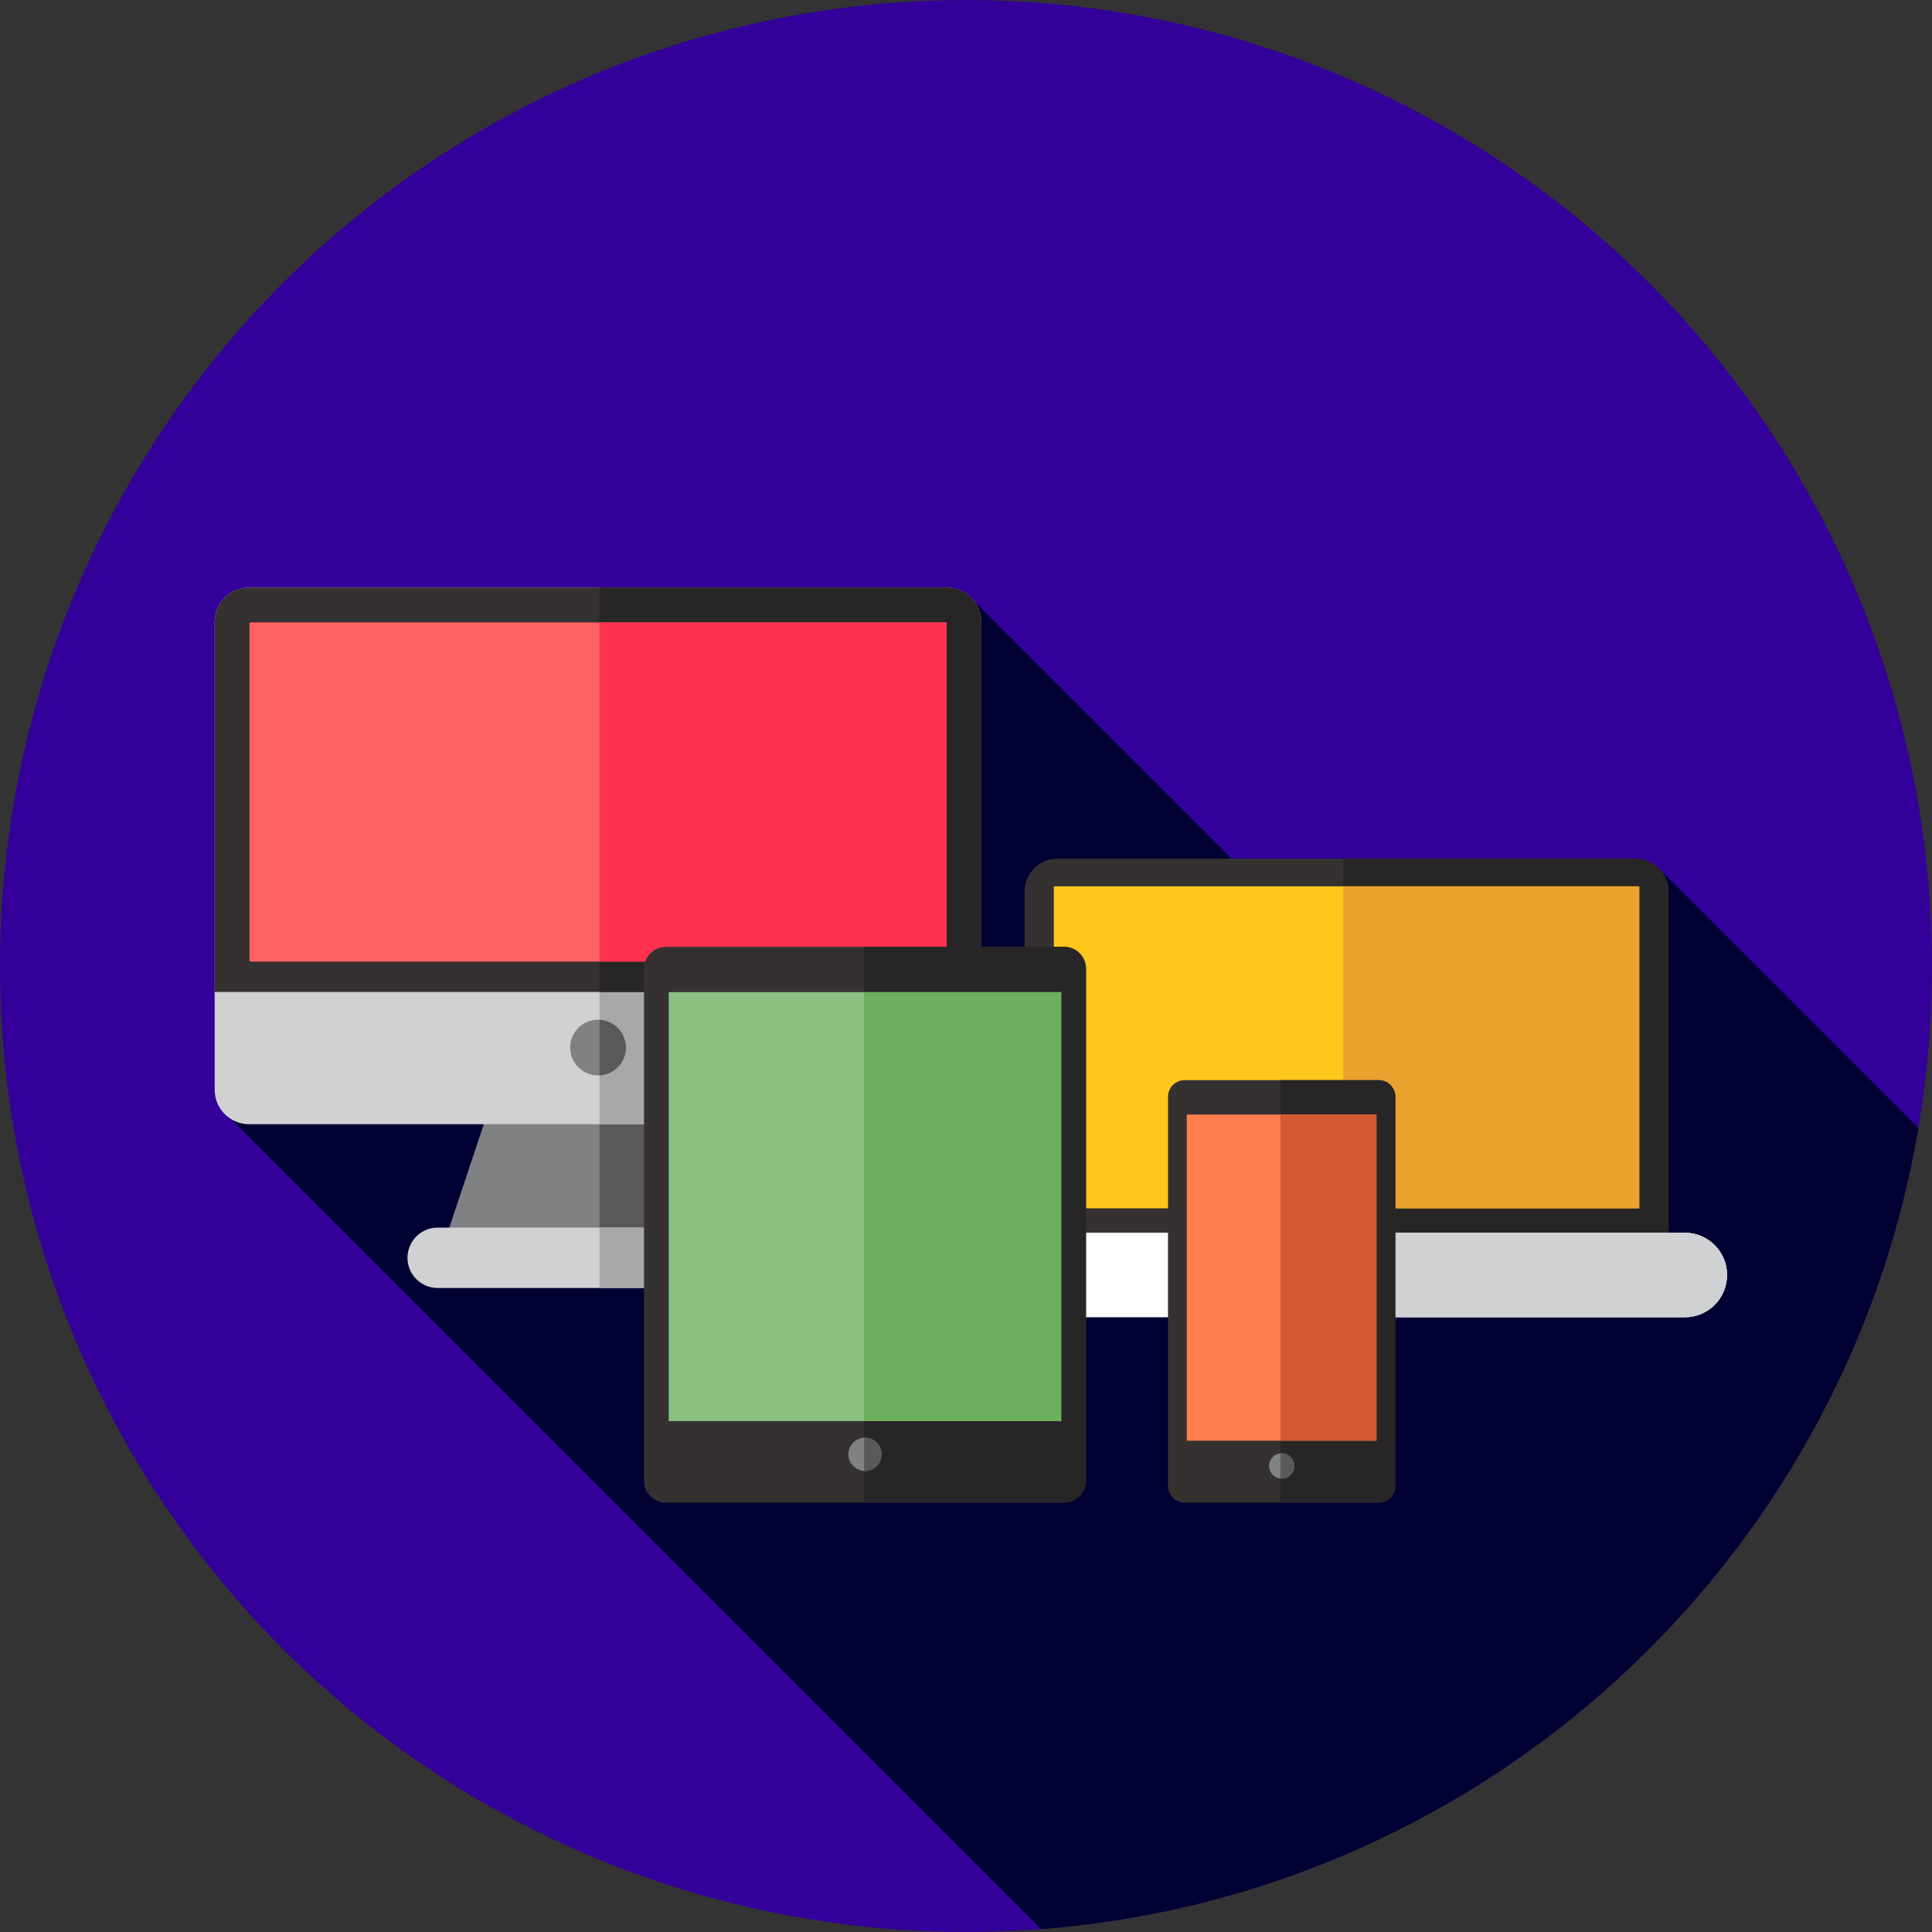 <?xml version="1.0" encoding="iso-8859-1"?>
<!-- Generator: Adobe Illustrator 19.0.0, SVG Export Plug-In . SVG Version: 6.00 Build 0)  -->
<svg version="1.1" id="Layer_1" xmlns="http://www.w3.org/2000/svg" xmlns:xlink="http://www.w3.org/1999/xlink" x="0px" y="0px"
	 viewBox="0 0 512 512" style="enable-background:new 0 0 512 512;" xml:space="preserve">
<rect x="0" y="0" width="512" height="512" fill="#333333" stroke="none"/>
<circle style="fill:#330099;" cx="256" cy="256" r="256"/>
<path style="fill:#000033;" d="M58.17,293.445l217.784,217.784c117.707-9.075,213.094-97.759,232.439-212.289l-69.223-69.223
	l-55.318,55.31L258.291,159.466l-17.203,29.668L58.17,293.445z"/>
<polygon style="fill:#808183;" points="199.104,329.019 117.839,329.019 138.156,268.071 178.788,268.071 "/>
<polygon style="fill:#59595B;" points="178.788,268.071 158.887,268.071 158.887,329.019 199.104,329.019 "/>
<path style="fill:#D0D1D3;" d="M200.952,341.333h-84.961c-4.42,0-8.004-3.584-8.004-8.004l0,0c0-4.42,3.584-8.004,8.004-8.004
	h84.961c4.42,0,8.004,3.584,8.004,8.004l0,0C208.955,337.749,205.372,341.333,200.952,341.333z"/>
<path style="fill:#A6A8AA;" d="M200.952,325.327h-42.065v16.006h42.065c4.42,0,8.004-3.584,8.004-8.004l0,0
	C208.955,328.909,205.372,325.327,200.952,325.327z"/>
<path style="fill:#D0D1D3;" d="M250.923,297.931H66.02c-5.044,0-9.132-4.089-9.132-9.132V164.845c0-5.044,4.089-9.132,9.132-9.132
	h184.901c5.044,0,9.132,4.089,9.132,9.132v123.952C260.055,293.841,255.966,297.931,250.923,297.931z"/>
<path style="fill:#A6A8AA;" d="M250.923,155.714h-92.036v142.215h92.036c5.044,0,9.132-4.089,9.132-9.132V164.845
	C260.055,159.803,255.966,155.714,250.923,155.714z"/>
<path style="fill:#353131;" d="M260.055,164.847c0-5.044-4.089-9.132-9.132-9.132H66.02c-5.044,0-9.132,4.089-9.132,9.132v98.037
	h203.166L260.055,164.847L260.055,164.847z"/>
<path style="fill:#272525;" d="M260.055,164.847c0-5.044-4.089-9.132-9.132-9.132h-92.036v107.17h101.167V164.847z"/>
<rect x="66.129" y="164.943" style="fill:#FF6262;" width="184.699" height="89.884"/>
<rect x="158.892" y="164.943" style="fill:#FF314F;" width="91.936" height="89.884"/>
<circle style="fill:#808183;" cx="158.479" cy="277.618" r="7.389"/>
<path style="fill:#59595B;" d="M165.86,277.613c0-3.937-3.089-7.127-6.973-7.346v14.691
	C162.769,284.739,165.86,281.552,165.86,277.613z"/>
<path style="fill:#353131;" d="M280.278,341.333h153.14c4.841,0,8.763-3.924,8.763-8.763V236.32c0-4.841-3.924-8.763-8.763-8.763
	h-153.14c-4.841,0-8.763,3.924-8.763,8.763v96.251C271.515,337.41,275.439,341.333,280.278,341.333z"/>
<path style="fill:#272525;" d="M433.419,227.556h-77.433v113.778h77.431c4.841,0,8.763-3.924,8.763-8.763V236.32
	C442.182,231.479,438.258,227.556,433.419,227.556z"/>
<rect x="279.273" y="234.882" style="fill:#FFC61B;" width="155.152" height="85.333"/>
<rect x="355.987" y="234.882" style="fill:#EAA22F;" width="78.438" height="85.333"/>
<path style="fill:#FFFFFF;" d="M267.205,349.091h179.286c6.189,0,11.205-5.017,11.205-11.205l0,0
	c0-6.189-5.017-11.205-11.205-11.205H267.205c-6.189,0-11.205,5.017-11.205,11.205l0,0C256,344.074,261.017,349.091,267.205,349.091
	z"/>
<path style="fill:#D0D1D3;" d="M446.492,326.68h-90.505v22.411h90.505c6.189,0,11.205-5.017,11.205-11.205
	C457.697,331.697,452.68,326.68,446.492,326.68z"/>
<path style="fill:#353131;" d="M176.471,398.222h105.527c3.205,0,5.804-2.598,5.804-5.804V256.726c0-3.205-2.598-5.804-5.804-5.804
	H176.471c-3.205,0-5.804,2.598-5.804,5.804v135.692C170.667,395.624,173.265,398.222,176.471,398.222z"/>
<path style="fill:#272525;" d="M281.998,250.923h-53.005v147.299h53.005c3.205,0,5.804-2.598,5.804-5.804V256.726
	C287.801,253.521,285.203,250.923,281.998,250.923z"/>
<rect x="177.218" y="262.93" style="fill:#8BC180;" width="104.02" height="113.676"/>
<rect x="228.986" y="262.93" style="fill:#6CAF5F;" width="52.252" height="113.676"/>
<circle style="fill:#808183;" cx="229.228" cy="385.414" r="4.403"/>
<path style="fill:#59595B;" d="M229.235,381.011c-0.083,0-0.16,0.019-0.241,0.024v8.757c0.081,0.005,0.159,0.024,0.241,0.024
	c2.432,0,4.403-1.97,4.403-4.403S231.665,381.011,229.235,381.011z"/>
<path style="fill:#353131;" d="M313.944,398.222h51.422c2.436,0,4.411-1.976,4.411-4.411V290.663c0-2.436-1.976-4.411-4.411-4.411
	h-51.422c-2.436,0-4.411,1.976-4.411,4.411v103.148C309.532,396.247,311.508,398.222,313.944,398.222z"/>
<path style="fill:#272525;" d="M365.366,286.251h-26.043v111.971h26.043c2.436,0,4.411-1.976,4.411-4.411V290.663
	C369.778,288.225,367.802,286.251,365.366,286.251z"/>
<rect x="314.509" y="295.374" style="fill:#FF7F4F;" width="50.269" height="86.419"/>
<rect x="339.316" y="295.374" style="fill:#D35933;" width="25.469" height="86.419"/>
<circle style="fill:#808183;" cx="339.661" cy="388.482" r="3.348"/>
<path style="fill:#59595B;" d="M339.654,385.138c-0.114,0-0.221,0.022-0.333,0.033v6.627c0.11,0.01,0.219,0.033,0.333,0.033
	c1.848,0,3.348-1.498,3.348-3.348C343.002,386.632,341.504,385.138,339.654,385.138z"/>
<g>
</g>
<g>
</g>
<g>
</g>
<g>
</g>
<g>
</g>
<g>
</g>
<g>
</g>
<g>
</g>
<g>
</g>
<g>
</g>
<g>
</g>
<g>
</g>
<g>
</g>
<g>
</g>
<g>
</g>
</svg>
